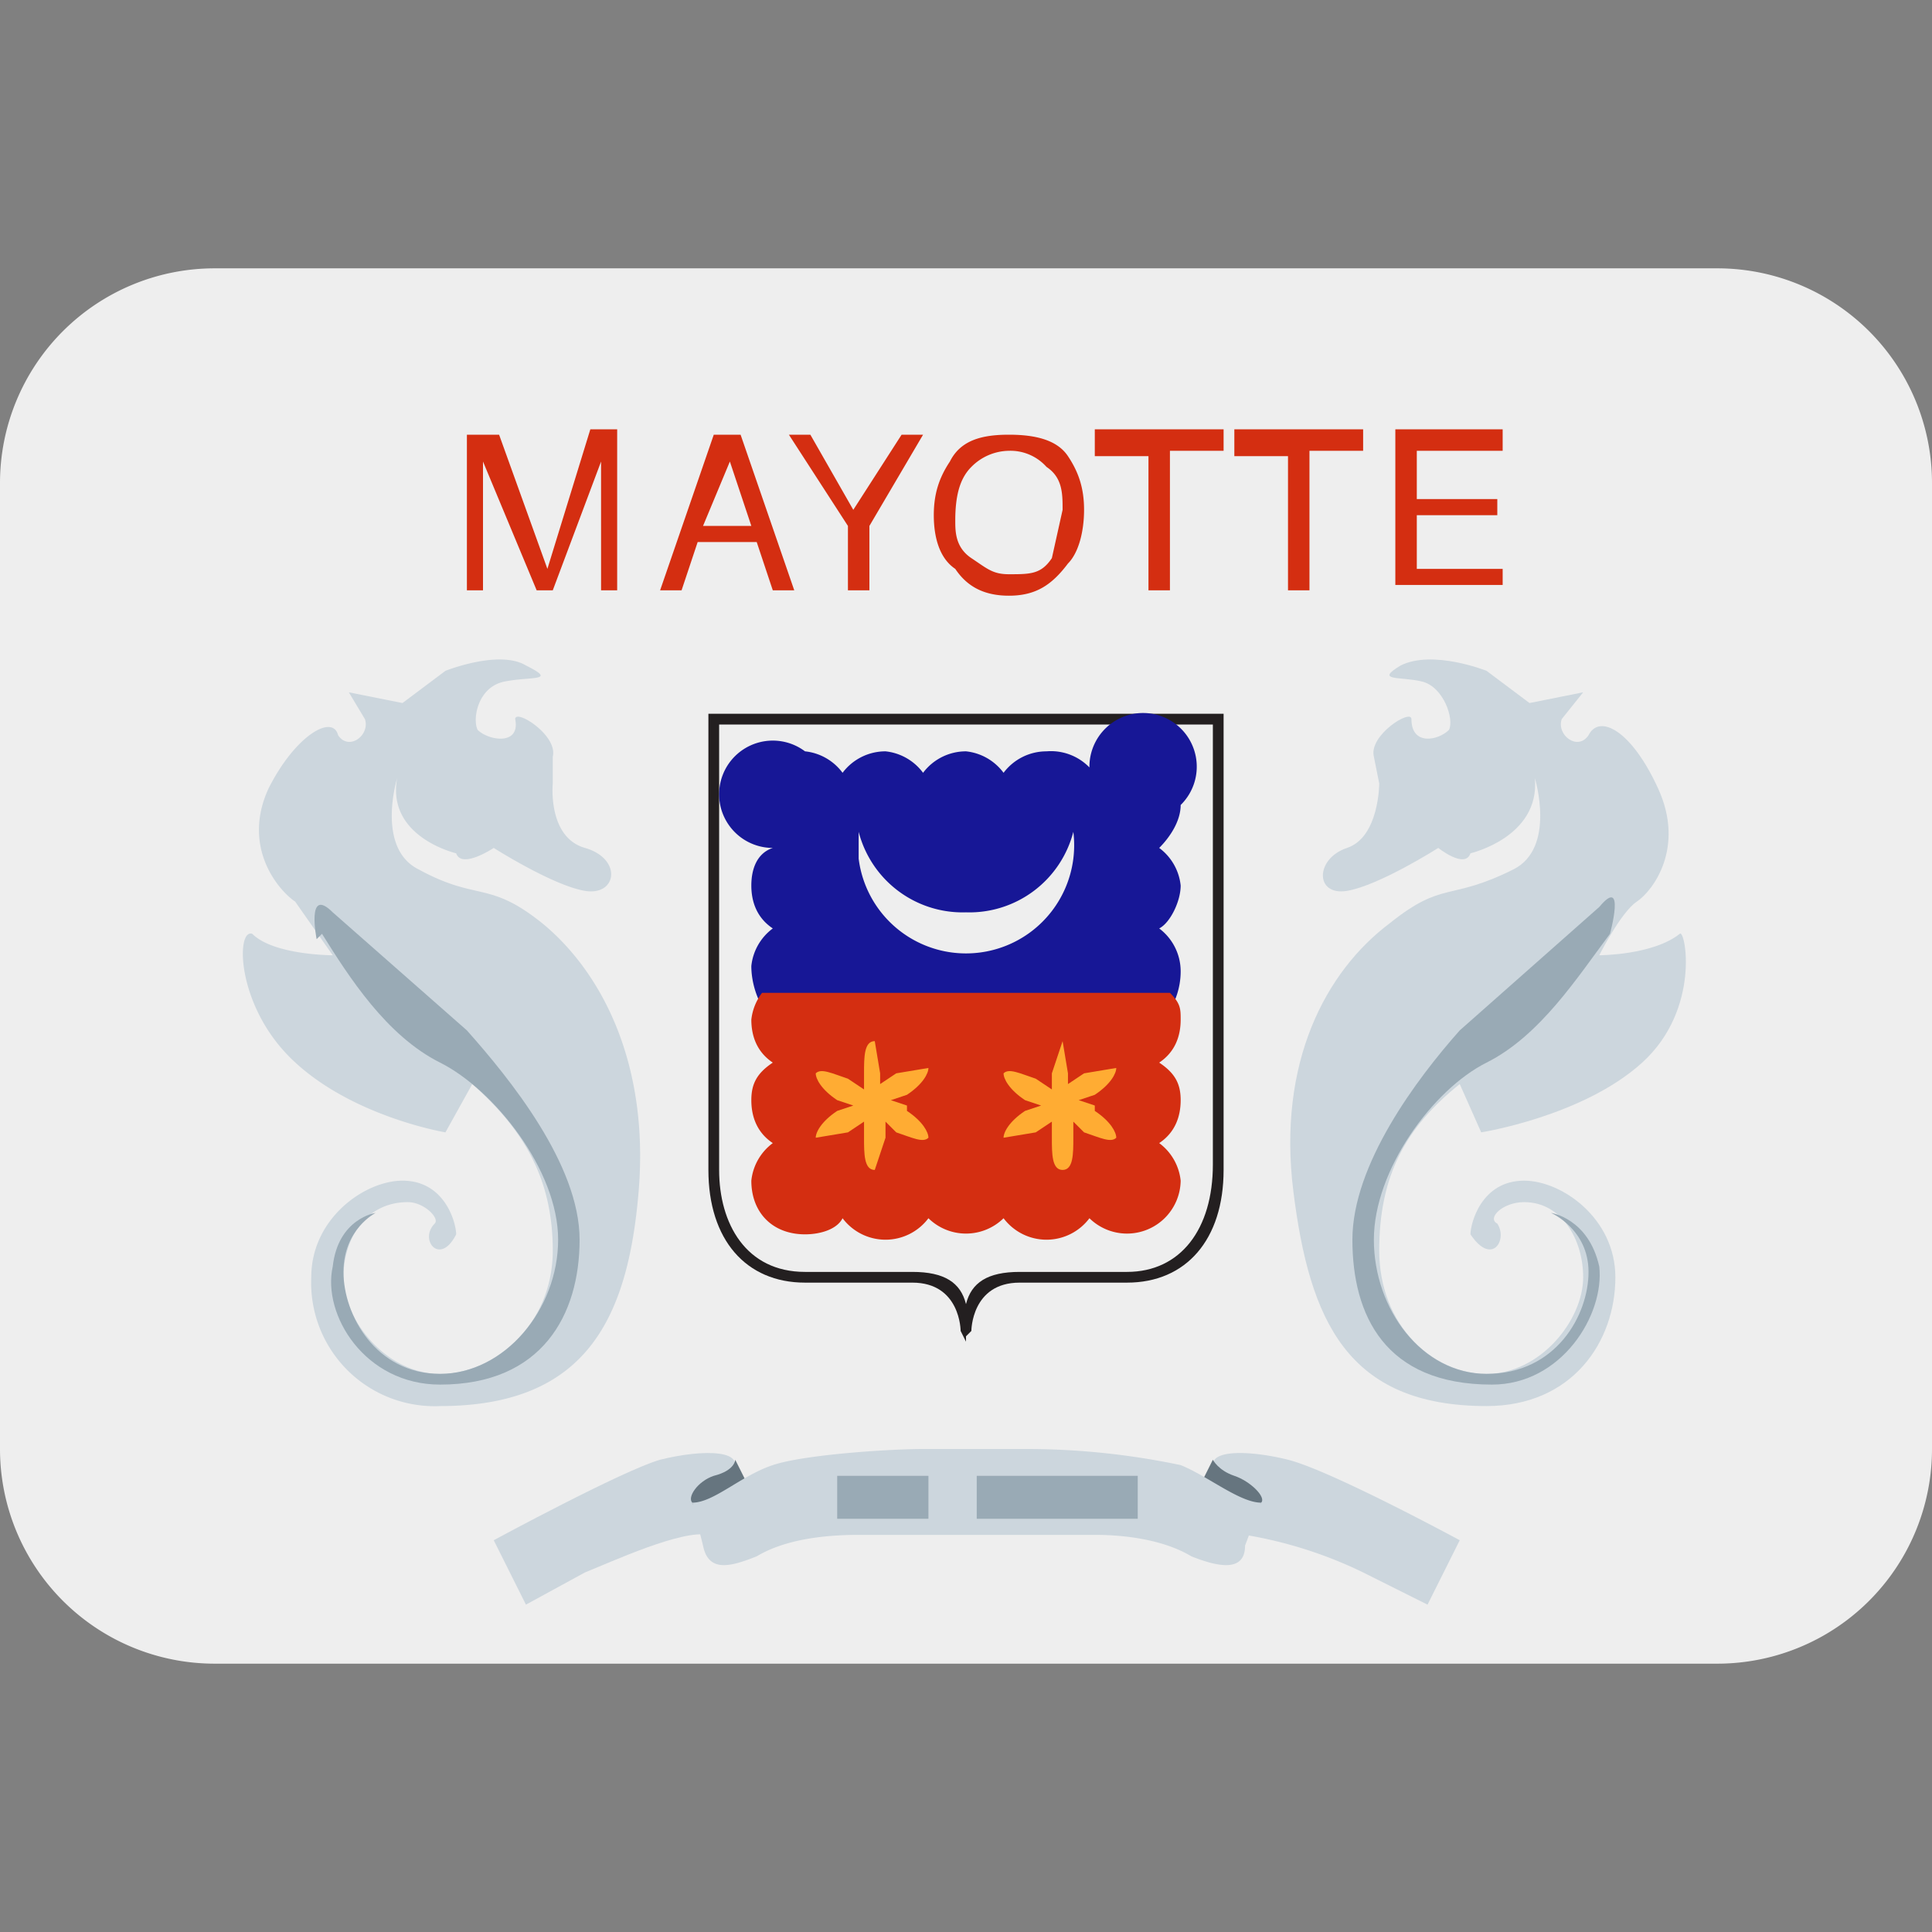 <svg xmlns="http://www.w3.org/2000/svg" viewBox="0 0 36 36"><rect x="0" y="0" width="36" height="36" fill="#808080" stroke="none"/><path fill="#EEE" d="M36 27a4 4 0 0 1-4 4H4a4 4 0 0 1-4-4V9a4 4 0 0 1 4-4h28a4 4 0 0 1 4 4v18z"/><path d="M8.8 8.1h.5l.9 2.5L11 8h.5v3h-.3V8.6l-.9 2.4H10L9 8.6V11h-.3V8.1zm4.6 0h.4l1 2.9h-.4l-.3-.9H13l-.3.9h-.4l1-2.9zm.6 1.7l-.4-1.2-.5 1.2h.9zm.7-1.7h.4l.8 1.4.9-1.4h.4l-1 1.7V11h-.4V9.8l-1.1-1.7zm5.2.4c.2.3.3.6.3 1s-.1.8-.3 1c-.3.4-.6.6-1.1.6-.5 0-.8-.2-1-.5-.3-.2-.4-.6-.4-1s.1-.7.3-1c.2-.4.6-.5 1.1-.5.5 0 .9.1 1.1.4zm-.3 1.9l.2-.9c0-.3 0-.6-.3-.8a.9.9 0 0 0-.7-.3 1 1 0 0 0-.7.3c-.2.2-.3.5-.3 1 0 .2 0 .5.3.7s.4.3.7.3c.4 0 .6 0 .8-.3zM22.8 8v.4h-1V11h-.4V8.5h-1V8h2.4zm2.6 0v.4h-1V11H24V8.5h-1V8h2.4zm.6 0h2v.4h-1.6v.9h1.5v.3h-1.5v1H28v.3h-2V8.1z" fill="#D42E11"/><path fill="#231F20" d="M18 25l-.1-.2s0-.9-.9-.9h-2c-1.1 0-1.8-.8-1.8-2.1v-8.5h9.6v8.5c0 1.3-.7 2.1-1.8 2.1h-2c-.9 0-.9.9-.9.9l-.1.1z"/><path fill="#EEE" d="M13.4 13.5v8.3c0 1 .5 1.9 1.6 1.9h2c.6 0 .9.2 1 .6.1-.4.4-.6 1-.6h2c1 0 1.6-.8 1.6-2v-8.2h-9.2z"/><path fill="#269" d="M20.5 16.5c0 .6-.4 1-1 1s-1-.4-1-1 .4-1 1-1 1 .5 1 1z"/><path fill="#269" d="M20.5 18c0 .6-.4 1-1 1s-1-.4-1-1 .4-1 1-1 1 .5 1 1z"/><path fill="#269" d="M19 16.5c0 .6-.4 1-1 1s-1-.4-1-1 .4-1 1-1 1 .5 1 1z"/><path fill="#269" d="M19 18c0 .6-.4 1-1 1s-1-.4-1-1 .4-1 1-1 1 .5 1 1z"/><path fill="#269" d="M17.5 16.5c0 .6-.4 1-1 1s-1-.4-1-1 .4-1 1-1 1 .5 1 1z"/><path fill="#269" d="M17.5 18c0 .6-.4 1-1 1s-1-.4-1-1 .4-1 1-1 1 .5 1 1z"/><path fill="#171796" d="M22 16.5a1 1 0 0 0-.4-.7c.2-.2.4-.5.4-.8a1 1 0 1 0-1.7-.7 1 1 0 0 0-.8-.3 1 1 0 0 0-.8.4 1 1 0 0 0-.7-.4 1 1 0 0 0-.8.4 1 1 0 0 0-.7-.4 1 1 0 0 0-.8.4 1 1 0 0 0-.7-.4 1 1 0 1 0-.6 1.8c-.3.1-.4.4-.4.7s.1.6.4.8a1 1 0 0 0-.4.7c0 .6.4 1.3 1 1.3h6c.6 0 1-.6 1-1.2a1 1 0 0 0-.4-.8c.2-.1.4-.5.4-.8z"/><path fill="#D42E11" d="M22 19c0-.2 0-.3-.2-.5h-7.6a1 1 0 0 0-.2.5c0 .3.1.6.4.8-.3.2-.4.4-.4.7s.1.6.4.8a1 1 0 0 0-.4.7c0 .6.4 1 1 1 .3 0 .6-.1.7-.3a1 1 0 0 0 1.6 0 1 1 0 0 0 1.4 0 1 1 0 0 0 1.6 0A1 1 0 0 0 22 22a1 1 0 0 0-.4-.7c.3-.2.4-.5.4-.8s-.1-.5-.4-.7c.3-.2.4-.5.4-.8z"/><path fill="#EEE" d="M18 17a2 2 0 0 1-2-1.5v.5a2 2 0 1 0 4-.5 2 2 0 0 1-2 1.5z"/><path fill="#FFAC33" d="M16.9 20.6l-.3-.1.3-.1c.3-.2.4-.4.4-.5l-.6.1-.3.2V20l-.1-.6c-.2 0-.2.3-.2.6v.3l-.3-.2c-.3-.1-.5-.2-.6-.1 0 .1.1.3.4.5l.3.1-.3.1c-.3.2-.4.4-.4.5l.6-.1.3-.2v.3c0 .3 0 .6.2.6l.2-.6v-.3l.2.2c.3.1.5.2.6.1 0-.1-.1-.3-.4-.5zm3.5 0l-.3-.1.3-.1c.3-.2.4-.4.4-.5l-.6.1-.3.2V20l-.1-.6-.2.6v.3l-.3-.2c-.3-.1-.5-.2-.6-.1 0 .1.1.3.4.5l.3.1-.3.1c-.3.2-.4.4-.4.5l.6-.1.3-.2v.3c0 .3 0 .6.2.6s.2-.3.2-.6v-.3l.2.2c.3.1.5.2.6.1 0-.1-.1-.3-.4-.5z"/><path fill="#CCD6DD" d="M9.2 28.7s2.4-1.3 3.1-1.5c.8-.2 1.7-.2 1.3.3-.3.5.1 1.2-.4 1.1s-1.8.5-2.3.7l-1.1.6-.6-1.2z"/><path fill="#66757F" d="M14 27.8l-.3-.6s0 .2-.4.3c-.3.1-.5.4-.4.5 0 .2 1.1-.2 1.1-.2z"/><path fill="#CCD6DD" d="M27.2 28.7s-2.4-1.3-3.2-1.5c-.8-.2-1.7-.2-1.3.3.3.5 0 1.2.5 1.1a8 8 0 0 1 2.2.7l1.2.6.6-1.2z"/><path fill="#66757F" d="M22.3 27.8l.3-.6s.1.2.4.3c.3.1.6.4.5.5-.1.2-1.2-.2-1.2-.2z"/><path fill="#CCD6DD" d="M22 27.3a14 14 0 0 0-2.8-.3h-2c-.6 0-2.2.1-2.8.3-.6.2-1.1.7-1.5.7l.2.8c.1.5.5.4 1 .2.5-.3 1.2-.4 1.9-.4h4.4c.6 0 1.3.1 1.8.4.5.2 1 .3 1-.2l.3-.8c-.4 0-1-.5-1.5-.7z"/><path fill="#99AAB5" d="M15.6 27.5h1.7v.8h-1.7zm2.6 0h3v.8h-3z"/><path fill="#CCD6DD" d="M6.5 12.9l1 .2.8-.6s1-.4 1.5-.1c.6.3.1.2-.4.3s-.6.7-.5.9c.2.2.8.3.7-.2 0-.2.8.3.7.7v.5s-.1 1 .6 1.2.6.9 0 .8-1.7-.8-1.7-.8-.6.4-.7.1c0 0-1.3-.3-1.1-1.4 0 0-.4 1.3.4 1.7 1.1.6 1.3.2 2.3 1 1.1.9 2 2.6 1.8 5s-1 4-3.7 4a2.3 2.3 0 0 1-2.4-2.4c0-1.1 1-1.8 1.7-1.8.8 0 1 .8 1 1-.3.6-.7.1-.4-.2.1-.1-.2-.4-.5-.4-.8 0-1.2.7-1.2 1.4 0 .8.8 1.8 1.8 1.8s2.1-.9 2.1-2.3-.6-2.3-1.5-3.1l-.5.9s-1.8-.3-2.9-1.4c-1-1-1-2.4-.7-2.3.4.4 1.5.4 1.5.4l-.7-1c-.3-.2-1-1-.5-2.1.5-1 1.2-1.4 1.3-1 .2.3.6 0 .5-.3l-.3-.5z"/><path fill="#99AAB5" d="M6 17.4c.5.8 1.2 1.9 2.2 2.4 1 .5 2.2 2 2.2 3.3s-1 2.5-2.2 2.5c-1.2 0-1.8-1.1-1.8-1.9s.6-1.1.6-1.1-.7.1-.8 1c-.2.9.6 2.2 2 2.2 1.9 0 2.6-1.3 2.6-2.7s-1.3-3-2.1-3.9L6.2 17c-.5-.5-.3.5-.3.5z"/><path fill="#CCD6DD" d="M29.5 12.9l-1 .2-.8-.6s-1-.4-1.6-.1c-.5.3 0 .2.4.3s.6.7.5.9c-.2.2-.7.3-.7-.2 0-.2-.8.3-.7.7l.1.5s0 1-.6 1.2-.6.9 0 .8 1.7-.8 1.7-.8.5.4.6.1c0 0 1.3-.3 1.2-1.4 0 0 .4 1.3-.4 1.7-1.2.6-1.3.2-2.3 1-1.2.9-2.1 2.6-1.8 5s1 4 3.6 4c1.6 0 2.4-1.2 2.4-2.4 0-1.1-1-1.8-1.7-1.8-.8 0-1 .8-1 1 .4.6.7.1.5-.2-.2-.1.1-.4.5-.4.7 0 1.1.7 1.1 1.4 0 .8-.8 1.8-1.8 1.8s-2-.9-2-2.3.5-2.3 1.5-3.1l.4.9s1.9-.3 3-1.3.8-2.5.7-2.4c-.5.4-1.5.4-1.5.4s.4-.8.7-1c.3-.2.9-1 .4-2.1s-1.1-1.4-1.3-1c-.2.3-.6 0-.5-.3l.4-.5z"/><path fill="#99AAB5" d="M30 17.4c-.6.8-1.3 1.9-2.3 2.4-1 .5-2.1 2-2.1 3.3s.9 2.5 2.1 2.5c1.3 0 1.9-1.1 1.9-1.9s-.7-1.1-.7-1.1.7.1.9 1c.1.9-.7 2.2-2 2.2-2 0-2.6-1.3-2.6-2.7s1.2-3 2-3.9l2.6-2.3c.5-.6.2.5.2.5z"/></svg>